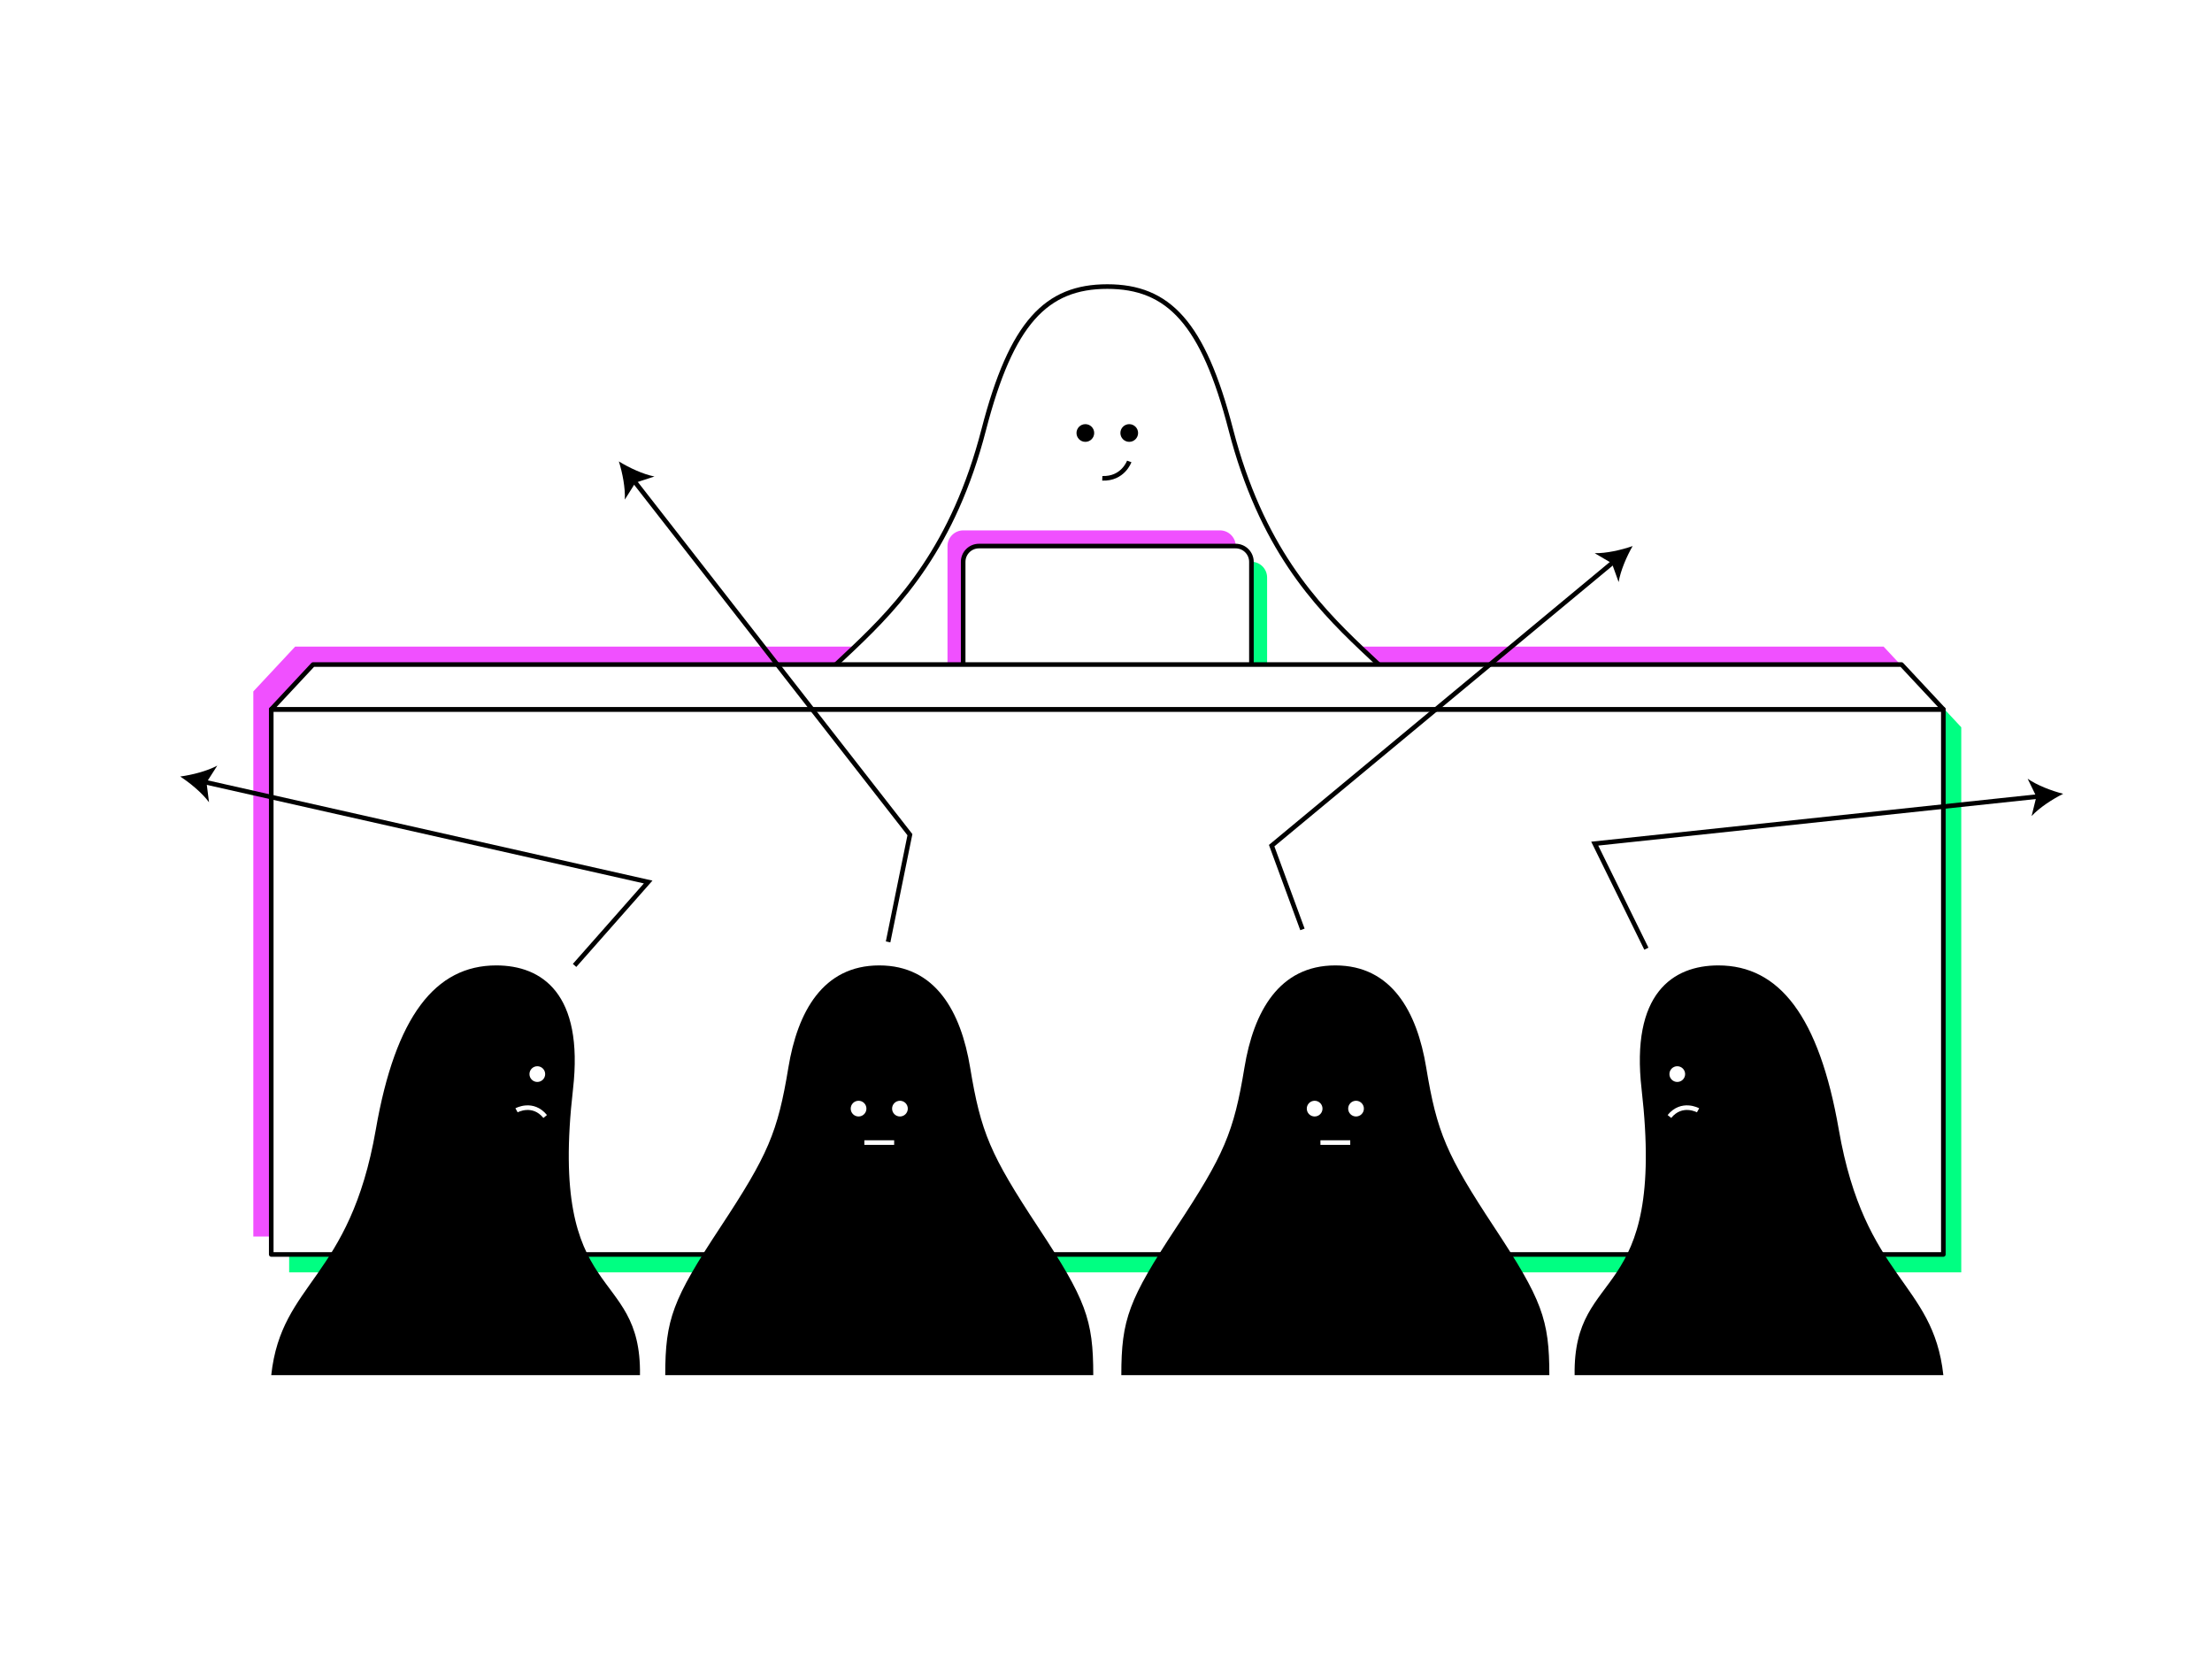 <svg width="480" height="360" viewBox="0 0 480 360" fill="none" xmlns="http://www.w3.org/2000/svg">
<path d="M480 360L480 0L0 0L0 360L480 360Z" fill="white"/>
<path d="M54.971 268.326V150.038L64.043 140.319H408.745L417.815 150.038V268.326H54.971Z" fill="#F050FF"/>
<path d="M62.746 276.101V157.814L71.818 148.095H416.52L425.59 157.814V276.101H62.746Z" fill="#00FF82"/>
<path d="M197.934 201.679V187.254H183.387C174.109 187.254 166.587 179.733 166.587 170.454C166.587 143.337 200.359 143.949 213.469 93.242C219.475 70.01 227.026 62.183 240.281 62.183C253.536 62.183 261.086 70.01 267.093 93.242C280.203 143.949 313.974 143.337 313.974 170.454C313.974 179.733 306.453 187.254 297.174 187.254H282.627V201.679" fill="white"/>
<path d="M197.934 201.679V187.254H183.387C174.109 187.254 166.587 179.733 166.587 170.454C166.587 143.337 200.359 143.949 213.469 93.242C219.475 70.01 227.026 62.183 240.281 62.183C253.536 62.183 261.086 70.01 267.093 93.242C280.203 143.949 313.974 143.337 313.974 170.454C313.974 179.733 306.453 187.254 297.174 187.254H282.627V201.679" stroke="black" stroke-miterlimit="10"/>
<path d="M271.529 121.896H215.835C213.941 121.896 212.406 123.43 212.406 125.324V160.655V190.655V195.963C212.406 197.856 213.941 199.391 215.835 199.391H271.529C273.423 199.391 274.958 197.856 274.958 195.963V190.655V159.653V125.324C274.958 123.43 273.423 121.896 271.529 121.896Z" fill="#00FF82"/>
<path d="M264.727 115.093H209.032C207.138 115.093 205.604 116.628 205.604 118.521V153.853V183.853V189.16C205.604 191.054 207.138 192.589 209.032 192.589H264.727C266.621 192.589 268.155 191.054 268.155 189.16V183.853V152.85V118.521C268.155 116.628 266.621 115.093 264.727 115.093Z" fill="#F050FF"/>
<path d="M268.128 118.494H212.433C210.54 118.494 209.005 120.029 209.005 121.923V157.254V187.254V192.561C209.005 194.455 210.54 195.99 212.433 195.99H268.128C270.022 195.99 271.557 194.455 271.557 192.561V187.254V156.252V121.923C271.557 120.029 270.022 118.494 268.128 118.494Z" fill="white" stroke="black" stroke-miterlimit="10"/>
<path d="M183.387 187.254C190.786 187.254 194.733 187.254 206.92 187.254H222.089C224.16 187.254 225.839 185.575 225.839 183.504C225.839 181.433 224.16 179.754 222.089 179.754C224.16 179.754 225.839 178.075 225.839 176.004C225.839 173.933 224.16 172.254 222.089 172.254C224.16 172.254 225.839 170.575 225.839 168.504C225.839 166.433 224.16 164.754 222.089 164.754C224.16 164.754 225.839 163.075 225.839 161.004C225.839 158.933 224.16 157.254 222.089 157.254H209.004V151.499C209.004 149.428 207.326 147.749 205.254 147.749C203.183 147.749 201.504 149.428 201.504 151.499C201.504 151.499 201.504 154.455 201.504 157.254H188.246" fill="white"/>
<path d="M183.387 187.254C190.786 187.254 194.733 187.254 206.92 187.254H222.089C224.16 187.254 225.839 185.575 225.839 183.504C225.839 181.433 224.16 179.754 222.089 179.754C224.16 179.754 225.839 178.075 225.839 176.004C225.839 173.933 224.16 172.254 222.089 172.254C224.16 172.254 225.839 170.575 225.839 168.504C225.839 166.433 224.16 164.754 222.089 164.754C224.16 164.754 225.839 163.075 225.839 161.004C225.839 158.933 224.16 157.254 222.089 157.254H209.004V151.499C209.004 149.428 207.326 147.749 205.254 147.749C203.183 147.749 201.504 149.428 201.504 151.499C201.504 151.499 201.504 154.455 201.504 157.254H188.246" stroke="black" stroke-miterlimit="10"/>
<path d="M212.292 164.754H222.088" stroke="black" stroke-miterlimit="10"/>
<path d="M212.292 172.254H222.088" stroke="black" stroke-miterlimit="10"/>
<path d="M212.292 179.754H222.088" stroke="black" stroke-miterlimit="10"/>
<path d="M297.175 187.254C289.776 187.254 285.828 187.254 273.641 187.254H258.473C256.402 187.254 254.723 185.575 254.723 183.504C254.723 181.433 256.402 179.754 258.473 179.754C256.402 179.754 254.723 178.075 254.723 176.004C254.723 173.933 256.402 172.254 258.473 172.254C256.402 172.254 254.723 170.575 254.723 168.504C254.723 166.433 256.402 164.754 258.473 164.754C256.402 164.754 254.723 163.075 254.723 161.004C254.723 158.933 256.402 157.254 258.473 157.254H271.557V151.499C271.557 149.428 273.236 147.749 275.307 147.749C277.378 147.749 279.057 149.428 279.057 151.499C279.057 151.499 279.057 154.455 279.057 157.254H292.315" fill="white"/>
<path d="M297.175 187.254C289.776 187.254 285.828 187.254 273.641 187.254H258.473C256.402 187.254 254.723 185.575 254.723 183.504C254.723 181.433 256.402 179.754 258.473 179.754C256.402 179.754 254.723 178.075 254.723 176.004C254.723 173.933 256.402 172.254 258.473 172.254C256.402 172.254 254.723 170.575 254.723 168.504C254.723 166.433 256.402 164.754 258.473 164.754C256.402 164.754 254.723 163.075 254.723 161.004C254.723 158.933 256.402 157.254 258.473 157.254H271.557V151.499C271.557 149.428 273.236 147.749 275.307 147.749C277.378 147.749 279.057 149.428 279.057 151.499C279.057 151.499 279.057 154.455 279.057 157.254H292.315" stroke="black" stroke-miterlimit="10"/>
<path d="M268.269 164.754H258.473" stroke="black" stroke-miterlimit="10"/>
<path d="M268.269 172.254H258.473" stroke="black" stroke-miterlimit="10"/>
<path d="M268.269 179.754H258.473" stroke="black" stroke-miterlimit="10"/>
<path d="M245.043 100.128C245.043 100.128 243.698 103.961 239.198 103.794" stroke="black" stroke-miterlimit="10" stroke-linejoin="round"/>
<path d="M235.519 95.88C236.579 95.88 237.439 95.02 237.439 93.96C237.439 92.9 236.579 92.04 235.519 92.04C234.458 92.04 233.599 92.9 233.599 93.96C233.599 95.02 234.458 95.88 235.519 95.88Z" fill="black"/>
<path d="M245.043 95.88C246.103 95.88 246.963 95.02 246.963 93.96C246.963 92.9 246.103 92.04 245.043 92.04C243.983 92.04 243.123 92.9 243.123 93.96C243.123 95.02 243.983 95.88 245.043 95.88Z" fill="black"/>
<path d="M166.587 170.454C166.587 179.732 174.109 187.254 183.387 187.254" stroke="black" stroke-miterlimit="10"/>
<path d="M421.703 153.926H58.859V272.213H421.703V153.926Z" fill="white" stroke="black" stroke-miterlimit="10" stroke-linecap="round" stroke-linejoin="round"/>
<path d="M412.632 144.207H67.93L58.859 153.926H421.703L412.632 144.207Z" fill="white" stroke="black" stroke-miterlimit="10" stroke-linecap="round" stroke-linejoin="round"/>
<path d="M58.859 298.406C61.066 278.078 75.891 277.69 81.55 245.108C85.816 220.543 94.475 209.493 107.684 209.493C117.591 209.493 126.716 215.597 124.34 236.361C118.928 283.645 139.243 274.226 138.873 298.406H58.859Z" fill="black"/>
<path d="M116.597 234.782C117.538 234.782 118.302 234.019 118.302 233.077C118.302 232.135 117.538 231.372 116.597 231.372C115.655 231.372 114.892 232.135 114.892 233.077C114.892 234.019 115.655 234.782 116.597 234.782Z" fill="white"/>
<path d="M112.087 240.934C112.087 240.934 115.612 238.982 118.302 242.276" stroke="white" stroke-miterlimit="10" stroke-linejoin="round"/>
<path d="M144.357 298.406C144.357 286.261 145.965 282.011 156.325 266.293C166.684 250.574 168.757 245.752 171.079 231.641C173.065 219.572 178.565 209.493 190.797 209.493C203.029 209.493 208.529 219.572 210.516 231.641C212.838 245.752 214.91 250.574 225.27 266.293C235.629 282.011 237.237 286.261 237.237 298.406" fill="black"/>
<path d="M195.287 242.275C196.229 242.275 196.992 241.511 196.992 240.569C196.992 239.628 196.229 238.864 195.287 238.864C194.345 238.864 193.582 239.628 193.582 240.569C193.582 241.511 194.345 242.275 195.287 242.275Z" fill="white"/>
<path d="M186.307 242.275C187.248 242.275 188.012 241.511 188.012 240.569C188.012 239.628 187.248 238.864 186.307 238.864C185.365 238.864 184.602 239.628 184.602 240.569C184.602 241.511 185.365 242.275 186.307 242.275Z" fill="white"/>
<path d="M187.562 247.936H194.031" stroke="white" stroke-miterlimit="10" stroke-linejoin="round"/>
<path d="M421.703 298.406C419.497 278.078 404.672 277.69 399.013 245.108C394.746 220.543 386.087 209.493 372.878 209.493C362.971 209.493 353.846 215.597 356.223 236.361C361.634 283.645 341.32 274.226 341.69 298.406H421.703Z" fill="black"/>
<path d="M363.965 234.782C364.907 234.782 365.67 234.019 365.67 233.077C365.67 232.135 364.907 231.372 363.965 231.372C363.023 231.372 362.26 232.135 362.26 233.077C362.26 234.019 363.023 234.782 363.965 234.782Z" fill="white"/>
<path d="M368.475 240.934C368.475 240.934 364.95 238.982 362.26 242.276" stroke="white" stroke-miterlimit="10" stroke-linejoin="round"/>
<path d="M336.205 298.406C336.205 286.261 334.597 282.011 324.238 266.293C313.878 250.574 311.805 245.752 309.483 231.641C307.497 219.572 301.997 209.493 289.765 209.493C277.533 209.493 272.033 219.572 270.046 231.641C267.724 245.752 265.652 250.574 255.292 266.293C244.933 282.011 243.325 286.261 243.325 298.406" fill="black"/>
<path d="M285.275 242.275C286.217 242.275 286.981 241.511 286.981 240.569C286.981 239.628 286.217 238.864 285.275 238.864C284.334 238.864 283.57 239.628 283.57 240.569C283.57 241.511 284.334 242.275 285.275 242.275Z" fill="white"/>
<path d="M294.256 242.275C295.198 242.275 295.961 241.511 295.961 240.569C295.961 239.628 295.198 238.864 294.256 238.864C293.314 238.864 292.551 239.628 292.551 240.569C292.551 241.511 293.314 242.275 294.256 242.275Z" fill="white"/>
<path d="M293 247.936H286.531" stroke="white" stroke-miterlimit="10" stroke-linejoin="round"/>
<path d="M124.681 209.493L140.651 191.395L44.152 169.642" stroke="black" stroke-miterlimit="10"/>
<path d="M39.105 168.504C41.679 168.158 44.964 167.319 47.149 166.139L44.814 169.791L45.356 174.091C43.889 172.087 41.282 169.92 39.105 168.504Z" fill="black"/>
<path d="M192.715 204.393L197.452 181.125L137.473 104.207" stroke="black" stroke-miterlimit="10"/>
<path d="M134.292 100.128C136.501 101.492 139.573 102.926 142.012 103.399L137.89 104.743L135.583 108.412C135.719 105.932 135.077 102.602 134.292 100.128Z" fill="black"/>
<path d="M282.628 201.679L275.949 183.504L350.295 121.798" stroke="black" stroke-miterlimit="10"/>
<path d="M354.276 118.494C352.98 120.744 351.64 123.858 351.242 126.31L349.773 122.231L346.035 120.037C348.518 120.097 351.826 119.354 354.276 118.494Z" fill="black"/>
<path d="M357.261 205.865L346.054 183.068L442.565 172.802" stroke="black" stroke-miterlimit="10"/>
<path d="M447.708 172.254C445.383 173.41 442.543 175.262 440.854 177.083L441.889 172.873L439.992 168.977C442.026 170.402 445.193 171.615 447.708 172.254Z" fill="black"/>
</svg>
